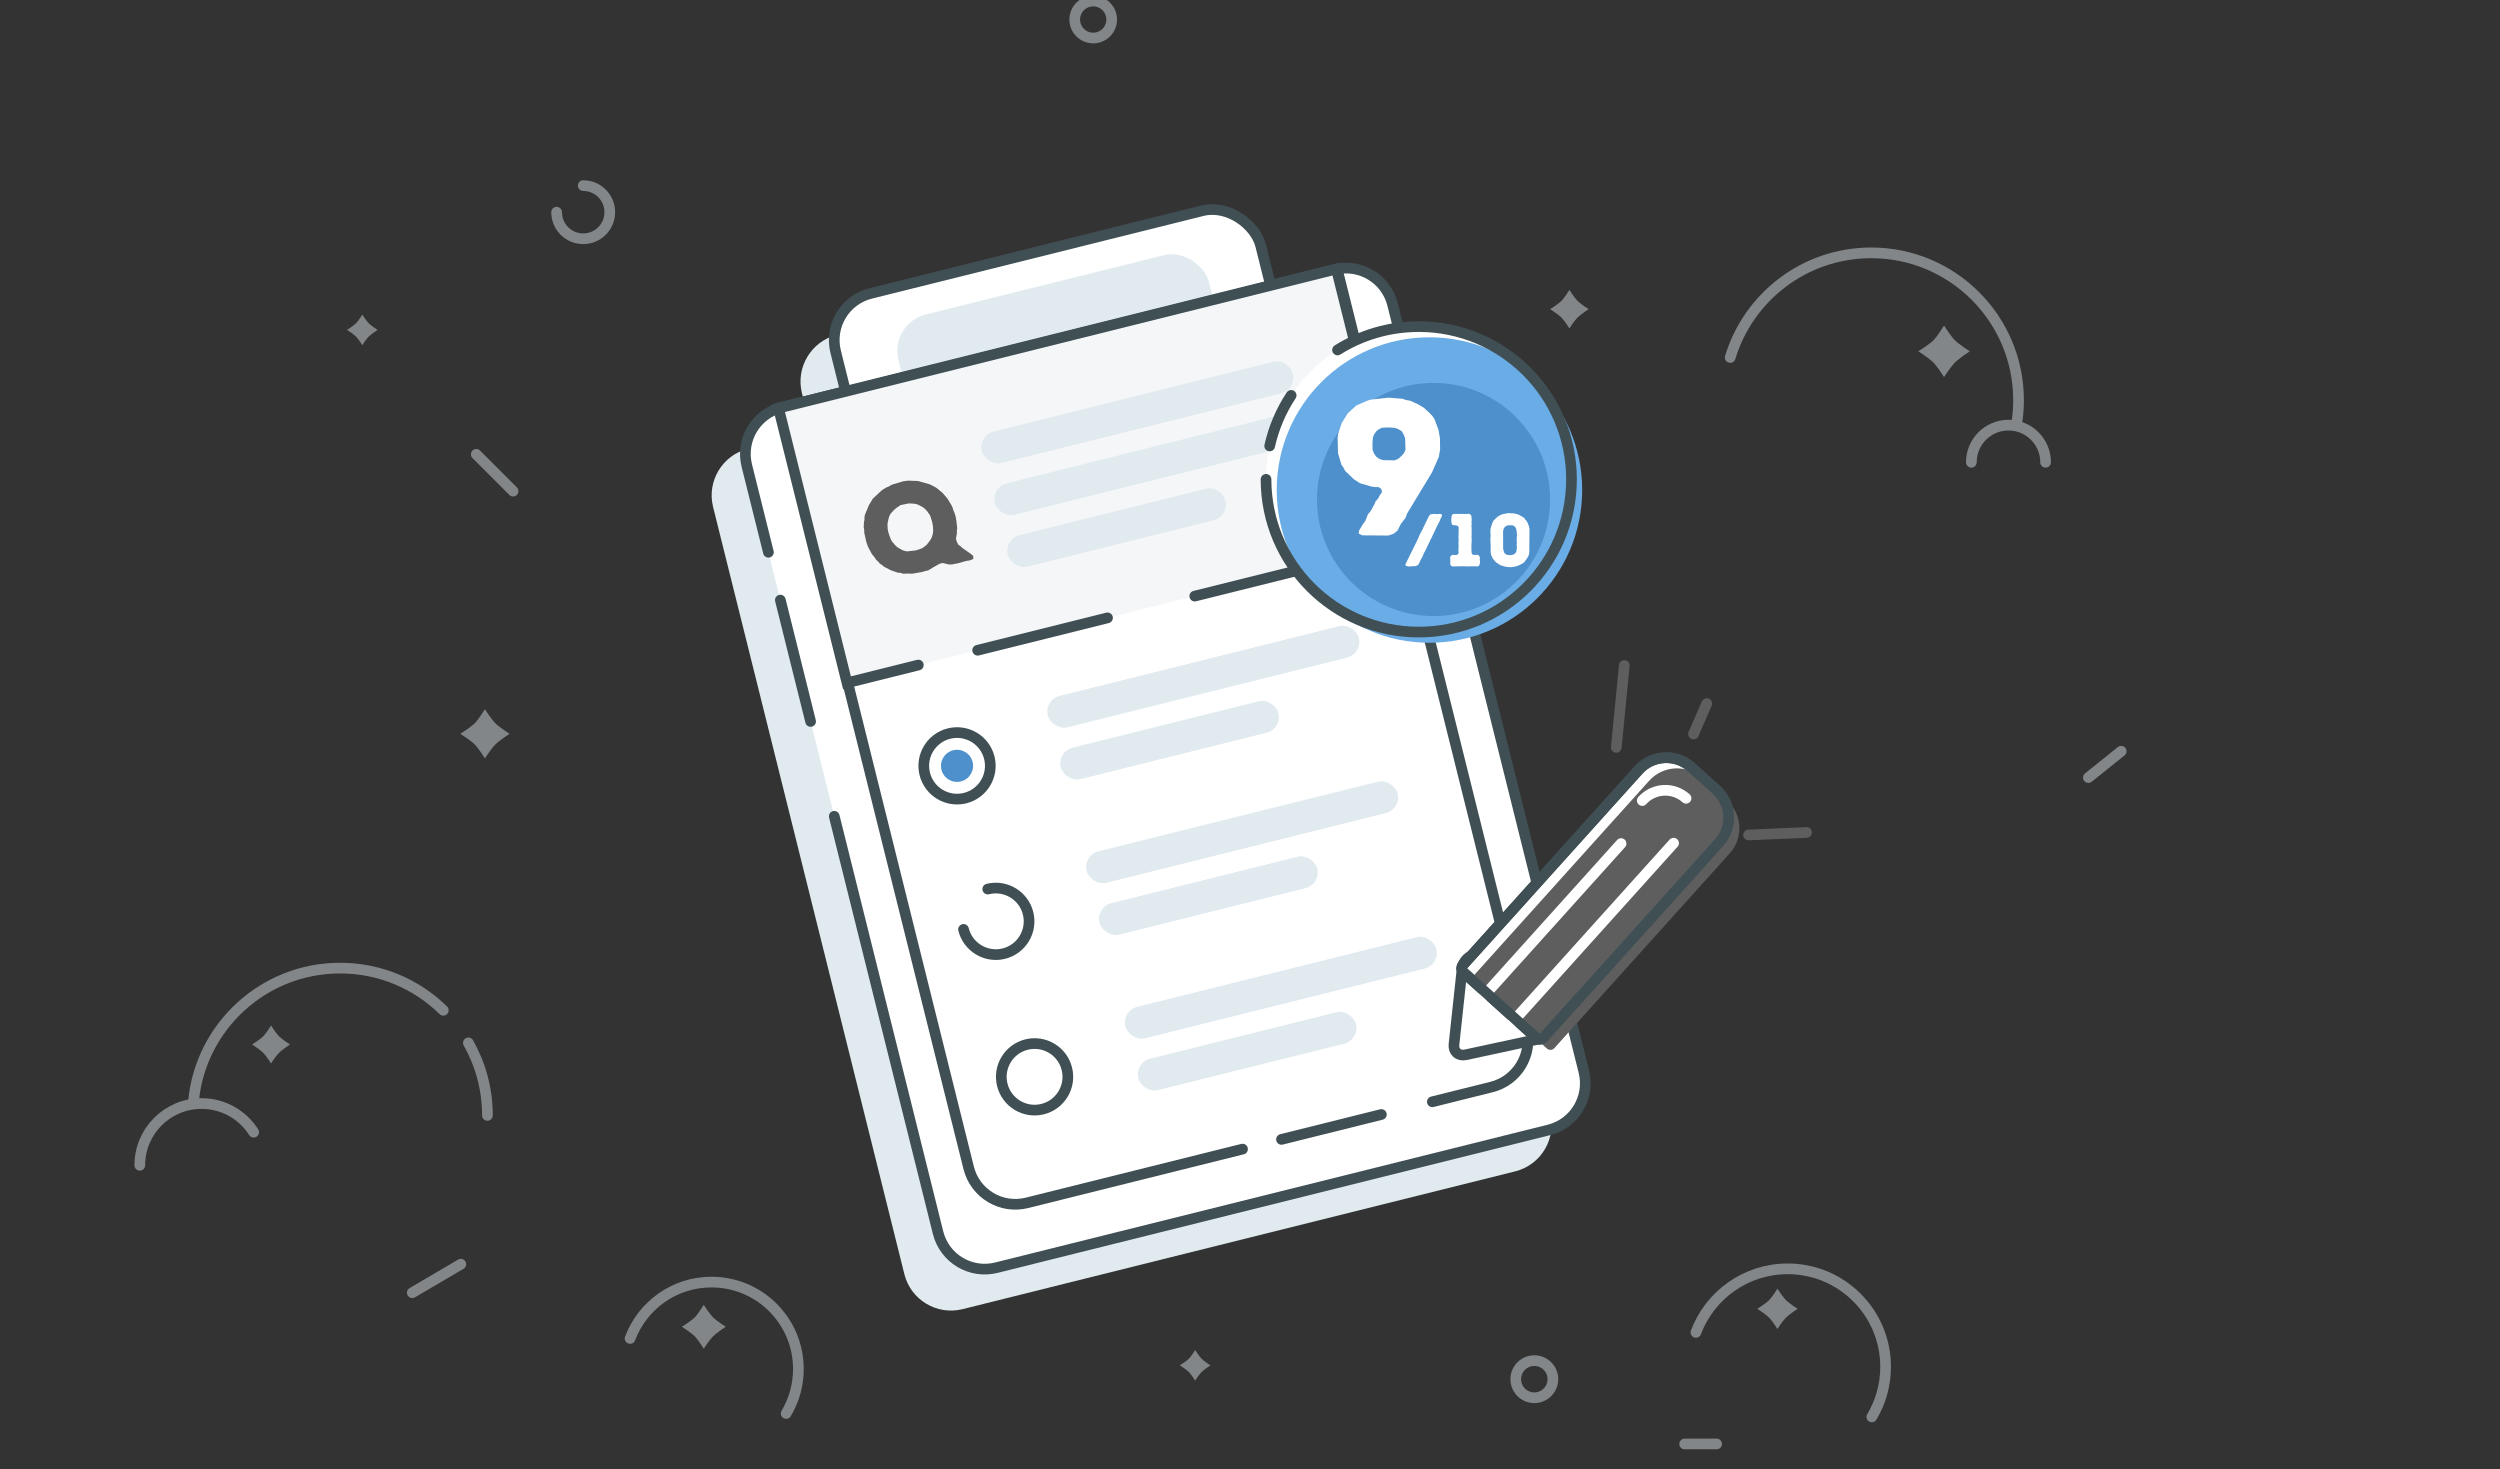 <svg xmlns="http://www.w3.org/2000/svg" xmlns:xlink="http://www.w3.org/1999/xlink" width="468px" height="275px" viewBox="0 0 468 275" version="1.1">
    <rect x="0" y="0" width="468" height="275" fill="#333333" stroke="none"/>
    <!-- Generator: Sketch 50.2 (55047) - http://www.bohemiancoding.com/sketch -->
    <title>illustration_quiz</title>
    <desc>Created with Sketch.</desc>
    <defs/>
    <g id="illustration_quiz" stroke="none" stroke-width="1" fill="none" fill-rule="evenodd">
        <g id="bg-ilustrasi" opacity="0.473">
            <path d="M90.774,132.757 C90.774,132.757 91.968,134.637 92.724,135.393 C93.503,136.172 95.379,137.363 95.379,137.363 C95.379,137.363 93.471,138.622 92.724,139.368 C91.935,140.157 90.774,141.968 90.774,141.968 C90.774,141.968 89.604,140.099 88.873,139.368 C88.069,138.564 86.169,137.363 86.169,137.363 C86.169,137.363 88.081,136.185 88.873,135.393 C89.617,134.65 90.774,132.757 90.774,132.757 Z" id="Polygon" fill="#DAE2E6"/>
            <path d="M332.735,241.233 C332.735,241.233 333.714,242.775 334.334,243.394 C334.973,244.033 336.511,245.009 336.511,245.009 C336.511,245.009 334.946,246.041 334.334,246.653 C333.687,247.3 332.735,248.785 332.735,248.785 C332.735,248.785 331.776,247.253 331.176,246.653 C330.517,245.994 328.959,245.009 328.959,245.009 C328.959,245.009 330.527,244.043 331.176,243.394 C331.786,242.785 332.735,241.233 332.735,241.233 Z" id="Polygon-Copy-9" fill="#DAE2E6"/>
            <path d="M363.921,60.945 C363.921,60.945 365.171,62.913 365.962,63.704 C366.778,64.52 368.741,65.765 368.741,65.765 C368.741,65.765 366.743,67.083 365.962,67.864 C365.137,68.69 363.921,70.585 363.921,70.585 C363.921,70.585 362.697,68.629 361.932,67.864 C361.09,67.023 359.101,65.765 359.101,65.765 C359.101,65.765 361.103,64.533 361.932,63.704 C362.71,62.926 363.921,60.945 363.921,60.945 Z" id="Polygon-Copy-8" fill="#DAE2E6"/>
            <path d="M50.736,191.972 C50.736,191.972 51.658,193.423 52.241,194.006 C52.842,194.607 54.289,195.525 54.289,195.525 C54.289,195.525 52.817,196.497 52.241,197.073 C51.632,197.681 50.736,199.079 50.736,199.079 C50.736,199.079 49.834,197.637 49.269,197.073 C48.649,196.452 47.183,195.525 47.183,195.525 C47.183,195.525 48.659,194.617 49.269,194.006 C49.843,193.432 50.736,191.972 50.736,191.972 Z" id="Polygon-Copy-7" fill="#DAE2E6"/>
            <path d="M131.746,244.265 C131.746,244.265 132.811,245.94 133.485,246.614 C134.179,247.309 135.852,248.37 135.852,248.37 C135.852,248.37 134.15,249.492 133.485,250.158 C132.782,250.861 131.746,252.475 131.746,252.475 C131.746,252.475 130.704,250.81 130.052,250.158 C129.335,249.441 127.641,248.37 127.641,248.37 C127.641,248.37 129.346,247.32 130.052,246.614 C130.715,245.952 131.746,244.265 131.746,244.265 Z" id="Polygon-Copy" fill="#DAE2E6"/>
            <path d="M230.197,51.629 C230.197,51.629 231.132,53.101 231.724,53.692 C232.334,54.302 233.803,55.234 233.803,55.234 C233.803,55.234 232.308,56.22 231.724,56.804 C231.106,57.422 230.197,58.84 230.197,58.84 C230.197,58.84 229.281,57.377 228.709,56.804 C228.08,56.175 226.592,55.234 226.592,55.234 C226.592,55.234 228.089,54.312 228.709,53.692 C229.291,53.11 230.197,51.629 230.197,51.629 Z" id="Polygon-Copy-3" fill="#DAE2E6"/>
            <path d="M293.787,54.268 C293.787,54.268 294.722,55.739 295.314,56.331 C295.924,56.941 297.393,57.873 297.393,57.873 C297.393,57.873 295.898,58.859 295.314,59.443 C294.697,60.061 293.787,61.479 293.787,61.479 C293.787,61.479 292.872,60.015 292.299,59.443 C291.67,58.814 290.182,57.873 290.182,57.873 C290.182,57.873 291.679,56.951 292.299,56.331 C292.881,55.749 293.787,54.268 293.787,54.268 Z" id="Polygon-Copy-6" fill="#DAE2E6"/>
            <path d="M67.824,58.891 C67.824,58.891 68.566,60.059 69.036,60.529 C69.52,61.013 70.686,61.753 70.686,61.753 C70.686,61.753 69.5,62.536 69.036,63 C68.545,63.49 67.824,64.616 67.824,64.616 C67.824,64.616 67.096,63.454 66.642,63 C66.142,62.5 64.961,61.753 64.961,61.753 C64.961,61.753 66.15,61.021 66.642,60.529 C67.104,60.067 67.824,58.891 67.824,58.891 Z" id="Polygon-Copy-2" fill="#DAE2E6"/>
            <path d="M223.729,252.728 C223.729,252.728 224.472,253.897 224.941,254.367 C225.426,254.851 226.592,255.591 226.592,255.591 C226.592,255.591 225.405,256.374 224.941,256.838 C224.451,257.328 223.729,258.454 223.729,258.454 C223.729,258.454 223.002,257.292 222.548,256.838 C222.048,256.338 220.867,255.591 220.867,255.591 C220.867,255.591 222.056,254.859 222.548,254.367 C223.01,253.905 223.729,252.728 223.729,252.728 Z" id="Polygon-Copy-5" fill="#DAE2E6"/>
            <path d="M390.945,145.56 L397.091,140.63" id="Path-66" stroke="#DAE2E6" stroke-width="2" fill="#DAE2E6" stroke-linecap="round"/>
            <path d="M96.056,91.945 L89.159,85.048" id="Path-67" stroke="#DAE2E6" stroke-width="2" fill="#DAE2E6" stroke-linecap="round"/>
            <path d="M86.265,236.656 L77.181,241.993" id="Path-68" stroke="#DAE2E6" stroke-width="2" fill="#DAE2E6" stroke-linecap="round"/>
            <path d="M315.367,270.308 L321.349,270.308" id="Path-69" stroke="#DAE2E6" stroke-width="2" fill="#DAE2E6" stroke-linecap="round"/>
            <path d="M147.169,264.602 C148.623,262.166 149.459,259.319 149.459,256.276 C149.459,247.29 142.175,240.006 133.189,240.006 C126.214,240.006 120.264,244.396 117.951,250.563" id="Oval-22" stroke="#DAE2E6" stroke-width="2" stroke-linecap="round" stroke-linejoin="round"/>
            <path d="M350.406,265.245 C352.045,262.5 352.986,259.291 352.986,255.862 C352.986,245.735 344.777,237.527 334.651,237.527 C326.791,237.527 320.085,242.473 317.479,249.423" id="Oval-22-Copy-10" stroke="#DAE2E6" stroke-width="2" stroke-linecap="round" stroke-linejoin="round"/>
            <path d="M104.2,39.722 C104.2,42.47 106.428,44.697 109.176,44.697 L109.176,44.697 C111.924,44.697 114.151,42.47 114.151,39.722 C114.151,36.974 111.924,34.746 109.176,34.746" id="Oval-22-Copy-3" stroke="#DAE2E6" stroke-width="2" stroke-linecap="round" stroke-linejoin="round"/>
            <circle id="Oval-22-Copy-8" stroke="#DAE2E6" stroke-width="2" stroke-linecap="round" stroke-linejoin="round" cx="287.226" cy="258.184" r="3.476"/>
            <circle id="Oval-22-Copy-7" stroke="#DAE2E6" stroke-width="2" stroke-linecap="round" stroke-linejoin="round" cx="204.648" cy="3.658" r="3.46"/>
            <path d="M91.246,208.805 C91.246,203.871 89.95,199.239 87.68,195.231 M82.986,189.124 C78.011,184.241 71.192,181.23 63.671,181.23 C49.366,181.23 37.606,192.121 36.229,206.063" id="Oval-22-Copy" stroke="#DAE2E6" stroke-width="2" stroke-linecap="round" stroke-linejoin="round"/>
            <path d="M377.511,79.378 C377.748,77.924 377.871,76.431 377.871,74.91 C377.871,59.68 365.525,47.334 350.295,47.334 C337.841,47.334 327.315,55.59 323.892,66.928" id="Oval-22-Copy-6" stroke="#DAE2E6" stroke-width="2" stroke-linecap="round" stroke-linejoin="round"/>
            <path d="M382.936,86.537 C382.936,82.699 379.824,79.587 375.985,79.587 C372.147,79.587 369.035,82.699 369.035,86.537" id="Oval-22-Copy-9" stroke="#DAE2E6" stroke-width="2" stroke-linecap="round" stroke-linejoin="round"/>
            <path d="M47.49,211.946 C45.439,208.722 41.834,206.583 37.729,206.583 C31.344,206.583 26.169,211.758 26.169,218.143" id="Oval-22-Copy-2" stroke="#DAE2E6" stroke-width="2" stroke-linecap="round" stroke-linejoin="round"/>
        </g>
        <g id="quiz" transform="translate(125, 31)">
            <g id="quizz" transform="translate(88, 108.5) rotate(-14) translate(-88, -108.5) translate(21, 14)">
                <path d="M21.936,23 L21.936,15.343 C21.936,10.372 25.975,6.343 30.927,6.343 L94.949,6.343 C99.914,6.343 103.94,10.373 103.94,15.343 L103.94,23 L116.238,23 C121.207,23 125.236,27.021 125.236,31.998 L125.236,180.002 C125.236,184.971 121.214,189 116.238,189 L9.638,189 C4.669,189 0.64,184.979 0.64,180.002 L0.64,31.998 C0.64,27.029 4.662,23 9.638,23 L21.936,23 Z" id="Combined-Shape" fill="#E0EAEF"/>
                <path d="M8.64,42.729 L8.64,25.999 L8.64,25.999 C8.64,21.029 12.662,17 17.638,17 L124.238,17 C129.207,17 133.236,21.021 133.236,25.998 L133.236,174.002 C133.236,178.971 129.214,183 124.238,183 L17.638,183 C12.669,183 8.64,178.973 8.64,174.005 L8.64,93.667 M8.64,75.373 L8.64,51.955" id="Rectangle-2-Copy-7" stroke="#404F54" stroke-width="2" fill="#FFFFFF" stroke-linecap="round"/>
                <rect id="Rectangle-2-Copy-6" stroke="#404F54" stroke-width="2" fill="#FFFFFF" stroke-linecap="round" x="29.936" y="0.343" width="82.003" height="27.314" rx="9"/>
                <rect id="Rectangle-2-Copy-4" fill="#E0EAEF" x="40.968" y="6.673" width="59.941" height="16.655" rx="7"/>
                <path d="M67.728,172.609 L26.137,172.609 C21.166,172.609 17.136,168.589 17.136,163.604 L17.136,17.082 L17.136,17.082 L124.768,17.082 L124.768,163.604 C124.768,168.577 120.733,172.609 115.767,172.609 L104.349,172.609 M94.513,172.609 L75.244,172.609" id="Rectangle-2-Copy" stroke="#404F54" stroke-width="2" fill="#FFFFFF" stroke-linecap="round"/>
                <circle id="Oval-13" stroke="#404F54" stroke-width="2" fill="#FFFFFF" stroke-linecap="round" cx="33.228" cy="90.064" r="6.228"/>
                <circle id="Oval-13-Copy-3" fill="#4d90cc" cx="33.228" cy="90.064" r="3.006"/>
                <path d="M30.762,70 L17,70 L17,17 L17,17 L124.631,17 L124.631,70 L84.096,70 M67.26,70 L42.207,70" id="Rectangle-15" stroke="#404F54" stroke-width="2" fill="#F5F6F7" stroke-linecap="round"/>
                <rect id="Rectangle-7" fill="#E0EAEF" x="52" y="82" width="60" height="6.064" rx="3.032"/>
                <rect id="Rectangle-7-Copy-2" fill="#E0EAEF" x="52" y="92" width="42" height="6.064" rx="3.032"/>
                <rect id="Rectangle-7-Copy-8" fill="#E0EAEF" x="52" y="41" width="60" height="6.064" rx="3.032"/>
                <rect id="Rectangle-7-Copy-9" fill="#E0EAEF" x="52" y="31" width="60" height="6.064" rx="3.032"/>
                <rect id="Rectangle-7-Copy-7" fill="#E0EAEF" x="52" y="51" width="42" height="6.064" rx="3.032"/>
                <path d="M27,120.064 C27,123.504 29.788,126.292 33.228,126.292 L33.228,126.292 C36.667,126.292 39.456,123.504 39.456,120.064 C39.456,116.624 36.667,113.836 33.228,113.836" id="Oval-13-Copy" stroke="#404F54" stroke-width="2" fill="#FFFFFF" stroke-linecap="round"/>
                <rect id="Rectangle-7-Copy-4" fill="#E0EAEF" x="52" y="112" width="60" height="6.064" rx="3.032"/>
                <rect id="Rectangle-7-Copy-3" fill="#E0EAEF" x="52" y="122" width="42" height="6.064" rx="3.032"/>
                <circle id="Oval-13-Copy-2" stroke="#404F54" stroke-width="2" fill="#FFFFFF" stroke-linecap="round" cx="33.228" cy="150.064" r="6.228"/>
                <rect id="Rectangle-7-Copy-6" fill="#E0EAEF" x="52" y="142" width="60" height="6.064" rx="3.032"/>
                <rect id="Rectangle-7-Copy-5" fill="#E0EAEF" x="52" y="152" width="42" height="6.064" rx="3.032"/>
                <path d="M42.368,53.312 L44.192,53.264 L44.672,53.312 L45.104,53.312 L45.56,53.192 L45.68,52.688 L45.368,52.232 L44.072,50.744 L43.784,50.288 L43.472,49.952 L43.328,49.328 L43.328,48.728 L43.736,47.816 L43.856,47.312 L44.024,46.904 L44.216,45.416 L44.264,44.6 L44.216,43.928 L44.12,43.4 L44.12,42.992 L44.024,42.488 L43.592,41.096 L42.968,39.848 L42.104,38.672 L41.792,38.36 L41.048,37.712 L39.056,36.56 L37.208,36.032 L36.272,35.936 L35.576,35.984 L34.4,36.008 L33.896,36.104 L33.44,36.248 L32.984,36.296 L32.072,36.584 L30.008,37.736 L29.024,38.72 L27.872,40.28 L27.68,40.664 L27.56,41.168 L27.368,41.552 L27.08,42.512 L27.056,42.992 L26.936,43.472 L26.888,45.344 L26.984,46.28 L27.344,47.72 L27.728,48.536 L27.872,48.992 L28.16,49.4 L28.376,49.856 L28.664,50.144 L28.976,50.576 L30.056,51.536 L31.232,52.304 L31.712,52.448 L32.096,52.712 L32.984,52.904 L33.464,53.048 L33.896,53.144 L35.576,53.264 L36.32,53.24 L36.8,53.264 L37.328,53.12 L37.736,52.976 L39.2,52.568 L39.824,52.568 L40.856,53.12 L41.456,53.264 L41.888,53.264 L42.368,53.312 Z M35.528,49.064 L33.848,48.848 L33.392,48.608 L33.008,48.368 L32.264,47.624 L31.976,47.168 L31.568,46.352 L31.448,45.896 L31.328,44.648 L31.352,43.904 L31.568,42.92 L32.024,41.984 L32.288,41.576 L32.6,41.24 L33.44,40.688 L34.064,40.4 L34.808,40.136 L36.344,40.208 L36.992,40.4 L37.64,40.64 L38.072,40.952 L38.816,41.624 L39.128,42.08 L39.344,42.488 L39.68,43.376 L39.752,44.624 L39.704,45.416 L39.536,46.304 L39.344,46.808 L39.104,47.24 L38.792,47.648 L38.456,47.96 L37.664,48.584 L36.728,48.968 L35.528,49.064 Z" id="Q" fill="#5e5e5e"/>
            </g>
            <g id="pencil" transform="translate(172.898, 135.446) rotate(-318) translate(-172.898, -135.446) translate(149.398, 94.446)">
                <path d="M15.941,61.22 C15.941,59.84 17.066,58.721 18.441,58.721 L29.44,58.721 C30.82,58.721 32.118,59.829 32.338,61.195 L34.617,75.321 C34.837,76.688 33.908,77.617 32.542,77.396 L18.415,75.118 C17.049,74.897 15.941,73.594 15.941,72.219 L15.941,61.22 Z" id="Rectangle-7" stroke="#404F54" stroke-width="2" fill="#FFFFFF" stroke-linecap="round" transform="translate(25.295, 68.075) rotate(-315) translate(-25.295, -68.075) "/>
                <path d="M15.143,18.527 C15.143,14.662 18.271,11.53 22.145,11.53 L28.445,11.53 C32.312,11.53 35.447,14.658 35.447,18.527 L35.447,67.601 C35.447,68.148 35.004,68.592 34.44,68.592 L16.15,68.592 C15.594,68.592 15.143,68.149 15.143,67.601 L15.143,18.527 Z" id="Rectangle" stroke="#404F54" stroke-width="2" fill="#FFFFFF" stroke-linecap="round"/>
                <path d="M17.968,18.675 C17.968,14.81 21.096,11.678 24.969,11.678 L31.27,11.678 C35.137,11.678 38.272,14.807 38.272,18.675 L38.272,67.749 C38.272,68.296 37.829,68.74 37.265,68.74 L18.974,68.74 C18.418,68.74 17.968,68.297 17.968,67.749 L17.968,18.675 Z" id="Rectangle-Copy-3" fill="#5e5e5e"/>
                <path d="M19.49,22.295 C19.49,19.092 22.087,16.496 25.295,16.496" id="Rectangle-Copy" stroke="#FFFFFF" stroke-width="2" stroke-linecap="round"/>
                <path d="M29.184,69.302 L29.184,24.301" id="Path-40" stroke="#FFFFFF" stroke-width="2" stroke-linecap="round"/>
                <path d="M21.933,69.302 L21.933,30.935" id="Path-40-Copy" stroke="#FFFFFF" stroke-width="2" stroke-linecap="round"/>
                <path d="M15.143,18.527 C15.143,14.662 18.271,11.53 22.145,11.53 L28.445,11.53 C32.312,11.53 35.447,14.658 35.447,18.527 L35.447,67.601 C35.447,68.148 35.004,68.592 34.44,68.592 L16.15,68.592 C15.594,68.592 15.143,68.149 15.143,67.601 L15.143,18.527 Z" id="Rectangle-Copy-2" stroke="#404F54" stroke-width="2" stroke-linecap="round"/>
                <path d="" id="Path-41" stroke="#FF0000" stroke-width="2"/>
                <path d="M38.581,13.777 L46.343,6.16" id="Path-46" stroke="#5e5e5e" stroke-width="2" stroke-linecap="round"/>
                <path d="M9.213,18.157 L0.068,5.753" id="Path-49" stroke="#5e5e5e" stroke-width="2" stroke-linecap="round"/>
                <path d="M18.288,6.623 L16.313,0.729" id="Path-50" stroke="#5e5e5e" stroke-width="2" stroke-linecap="round"/>
            </g>
            <circle id="Oval-10" fill="#FFFFFF" cx="140.592" cy="58.733" r="28.592"/>
            <circle id="Oval-10-Copy-2" fill="#6aace6" cx="142.592" cy="60.733" r="28.592"/>
            <circle id="Oval-10-Copy-3" fill="#4d90cc" cx="143.362" cy="62.504" r="21.821"/>
            <path d="M116.704,43.016 C114.83,45.858 113.45,49.054 112.685,52.482 M112,58.733 C112,74.524 124.801,87.325 140.592,87.325 L140.592,87.325 C156.383,87.325 169.184,74.524 169.184,58.733 C169.184,42.942 156.383,30.141 140.592,30.141 C135.004,30.141 129.791,31.744 125.387,34.515" id="Oval-10-Copy" stroke="#404F54" stroke-width="2" stroke-linecap="round"/>
            <path d="M129.4,68.352 L129.364,68.892 L130.012,69.216 L134.872,69.252 L135.844,68.928 L136.6,68.352 L137.248,67.056 L138.148,65.904 L138.4,65.148 L143.044,57.48 L144.34,54.564 L144.592,53.124 L144.556,51.036 L144.304,49.524 L143.548,47.472 L143.116,46.824 L142.612,46.32 L141.568,45.348 L140.56,44.736 L138.976,44.016 L138.184,43.872 L137.572,43.656 L134.944,43.44 L131.668,43.8 L131.02,43.98 L128.896,44.916 L127.312,46.356 L126.196,48.156 L125.476,50.28 L125.404,51.036 L125.476,53.844 L126.124,56.004 L126.52,56.58 L126.808,57.156 L128.428,58.704 L129.58,59.46 L131.704,60.072 L132.352,60.18 L133.072,60.18 L133.576,60.54 L133.72,61.116 L133.324,61.656 L133,62.304 L132.496,62.88 L132.28,63.42 L131.56,64.716 L131.092,65.256 L130.588,66.516 L130.156,67.092 L129.4,68.352 Z M136.096,55.176 L133.936,55.14 L133.18,54.888 L132.64,54.492 L132.244,53.952 L131.956,53.232 L131.92,52.08 L131.992,51 L132.208,50.352 L132.64,49.74 L133.18,49.308 L133.792,49.056 L134.908,49.02 L136.096,49.092 L136.708,49.308 L137.428,49.74 L137.788,50.388 L138.04,51.072 L138.112,53.196 L137.788,53.88 L137.32,54.384 L136.816,54.852 L136.096,55.176 Z" id="9" fill="#FFFFFF"/>
            <path d="M139.848,75 L140.31,74.86 L140.576,74.622 L140.674,74.384 L140.814,74.146 L140.926,73.838 L141.332,73.138 L141.528,72.592 L141.794,72.144 L142.886,69.848 L143.026,69.638 L143.124,69.372 L143.74,68.084 L143.838,67.832 L144.482,66.6 L144.566,66.362 L144.93,65.592 L144.93,65.354 L144.734,65.228 L144.468,65.2 L144.174,65.256 L143.628,65.214 L143.096,65.228 L142.746,65.312 L142.522,65.564 L141.402,67.86 L141.304,68.126 L141.15,68.35 L141.038,68.616 L140.884,68.854 L140.66,69.358 L140.562,69.624 L138.112,74.608 L138.126,74.902 L138.476,75 L138.756,75.042 L139.162,75.028 L139.428,74.986 L139.848,75 Z M146.498,74.622 L146.596,74.888 L146.932,75.042 L149.116,75 L149.382,75.028 L151.314,75.014 L151.58,75.042 L151.888,74.902 L152,74.608 L152.042,74.356 L152.056,74.062 L152.014,73.796 L152.028,73.306 L151.874,73.012 L151.636,72.872 L150.838,72.872 L150.558,72.732 L150.474,72.438 L150.446,71.304 L150.46,71.024 L150.46,70.772 L150.502,70.464 L150.488,70.184 L150.516,69.918 L150.46,69.638 L150.474,69.316 L150.516,69.05 L150.474,68.77 L150.502,68.49 L150.46,67.356 L150.516,67.076 L150.446,66.768 L150.502,66.502 L150.502,66.208 L150.46,65.928 L150.474,65.662 L150.334,65.368 L150.012,65.186 L149.186,65.228 L148.906,65.2 L147.114,65.214 L146.848,65.34 L146.722,65.634 L146.708,66.138 L146.666,66.376 L146.722,66.642 L146.722,66.95 L146.834,67.216 L147.1,67.328 L147.492,67.328 L147.912,67.468 L148.066,67.762 L148.024,69.68 L148.066,70.24 L148.024,70.52 L148.024,70.8 L148.052,71.08 L148.01,72.06 L148.066,72.466 L147.912,72.76 L147.702,72.886 L147.422,72.9 L146.89,72.872 L146.652,73.012 L146.47,73.278 L146.47,73.572 L146.498,73.838 L146.498,74.104 L146.47,74.342 L146.498,74.622 Z M157.25,75.154 L157.712,75.182 L158.244,75.14 L158.902,75 L159.42,74.804 L160.19,74.384 L160.386,74.174 L160.862,73.53 L161.156,73.012 L161.282,72.494 L161.324,68.028 L161.212,67.454 L161.086,67.188 L160.988,66.908 L160.736,66.474 L160.526,66.25 L160.4,66.04 L160.176,65.844 L159.434,65.424 L159.196,65.312 L158.902,65.214 L158.37,65.102 L157.264,65.06 L156.144,65.298 L155.892,65.396 L155.668,65.55 L155.402,65.69 L154.982,66.054 L154.8,66.264 L154.59,66.46 L154.464,66.684 L154.352,66.936 L154.016,68.014 L154.002,68.84 L154.058,69.148 L153.988,69.974 L154.044,70.254 L154.002,70.534 L154.044,70.814 L154.058,72.508 L154.198,73.04 L154.338,73.292 L154.436,73.53 L154.786,73.964 L154.968,74.174 L155.192,74.37 L155.444,74.51 L155.64,74.664 L155.92,74.818 L156.676,75.056 L157.25,75.154 Z M158.118,72.872 L157.67,72.928 L157.25,72.886 L156.956,72.788 L156.76,72.662 L156.592,72.438 L156.494,72.158 L156.382,71.724 L156.382,68.462 L156.452,68.056 L156.592,67.79 L156.774,67.594 L157.236,67.342 L158.09,67.328 L158.356,67.426 L158.594,67.594 L158.748,67.818 L158.846,68.07 L158.916,68.476 L158.972,69.148 L158.916,70.254 L158.972,70.506 L158.93,70.786 L158.916,71.066 L158.958,71.304 L158.944,71.724 L158.874,72.158 L158.79,72.41 L158.58,72.634 L158.37,72.774 L158.118,72.872 Z" id="/10" fill="#FFFFFF"/>
            <path d="" id="Path-17" stroke="#FF0000" stroke-width="2"/>
        </g>
    </g>
</svg>

